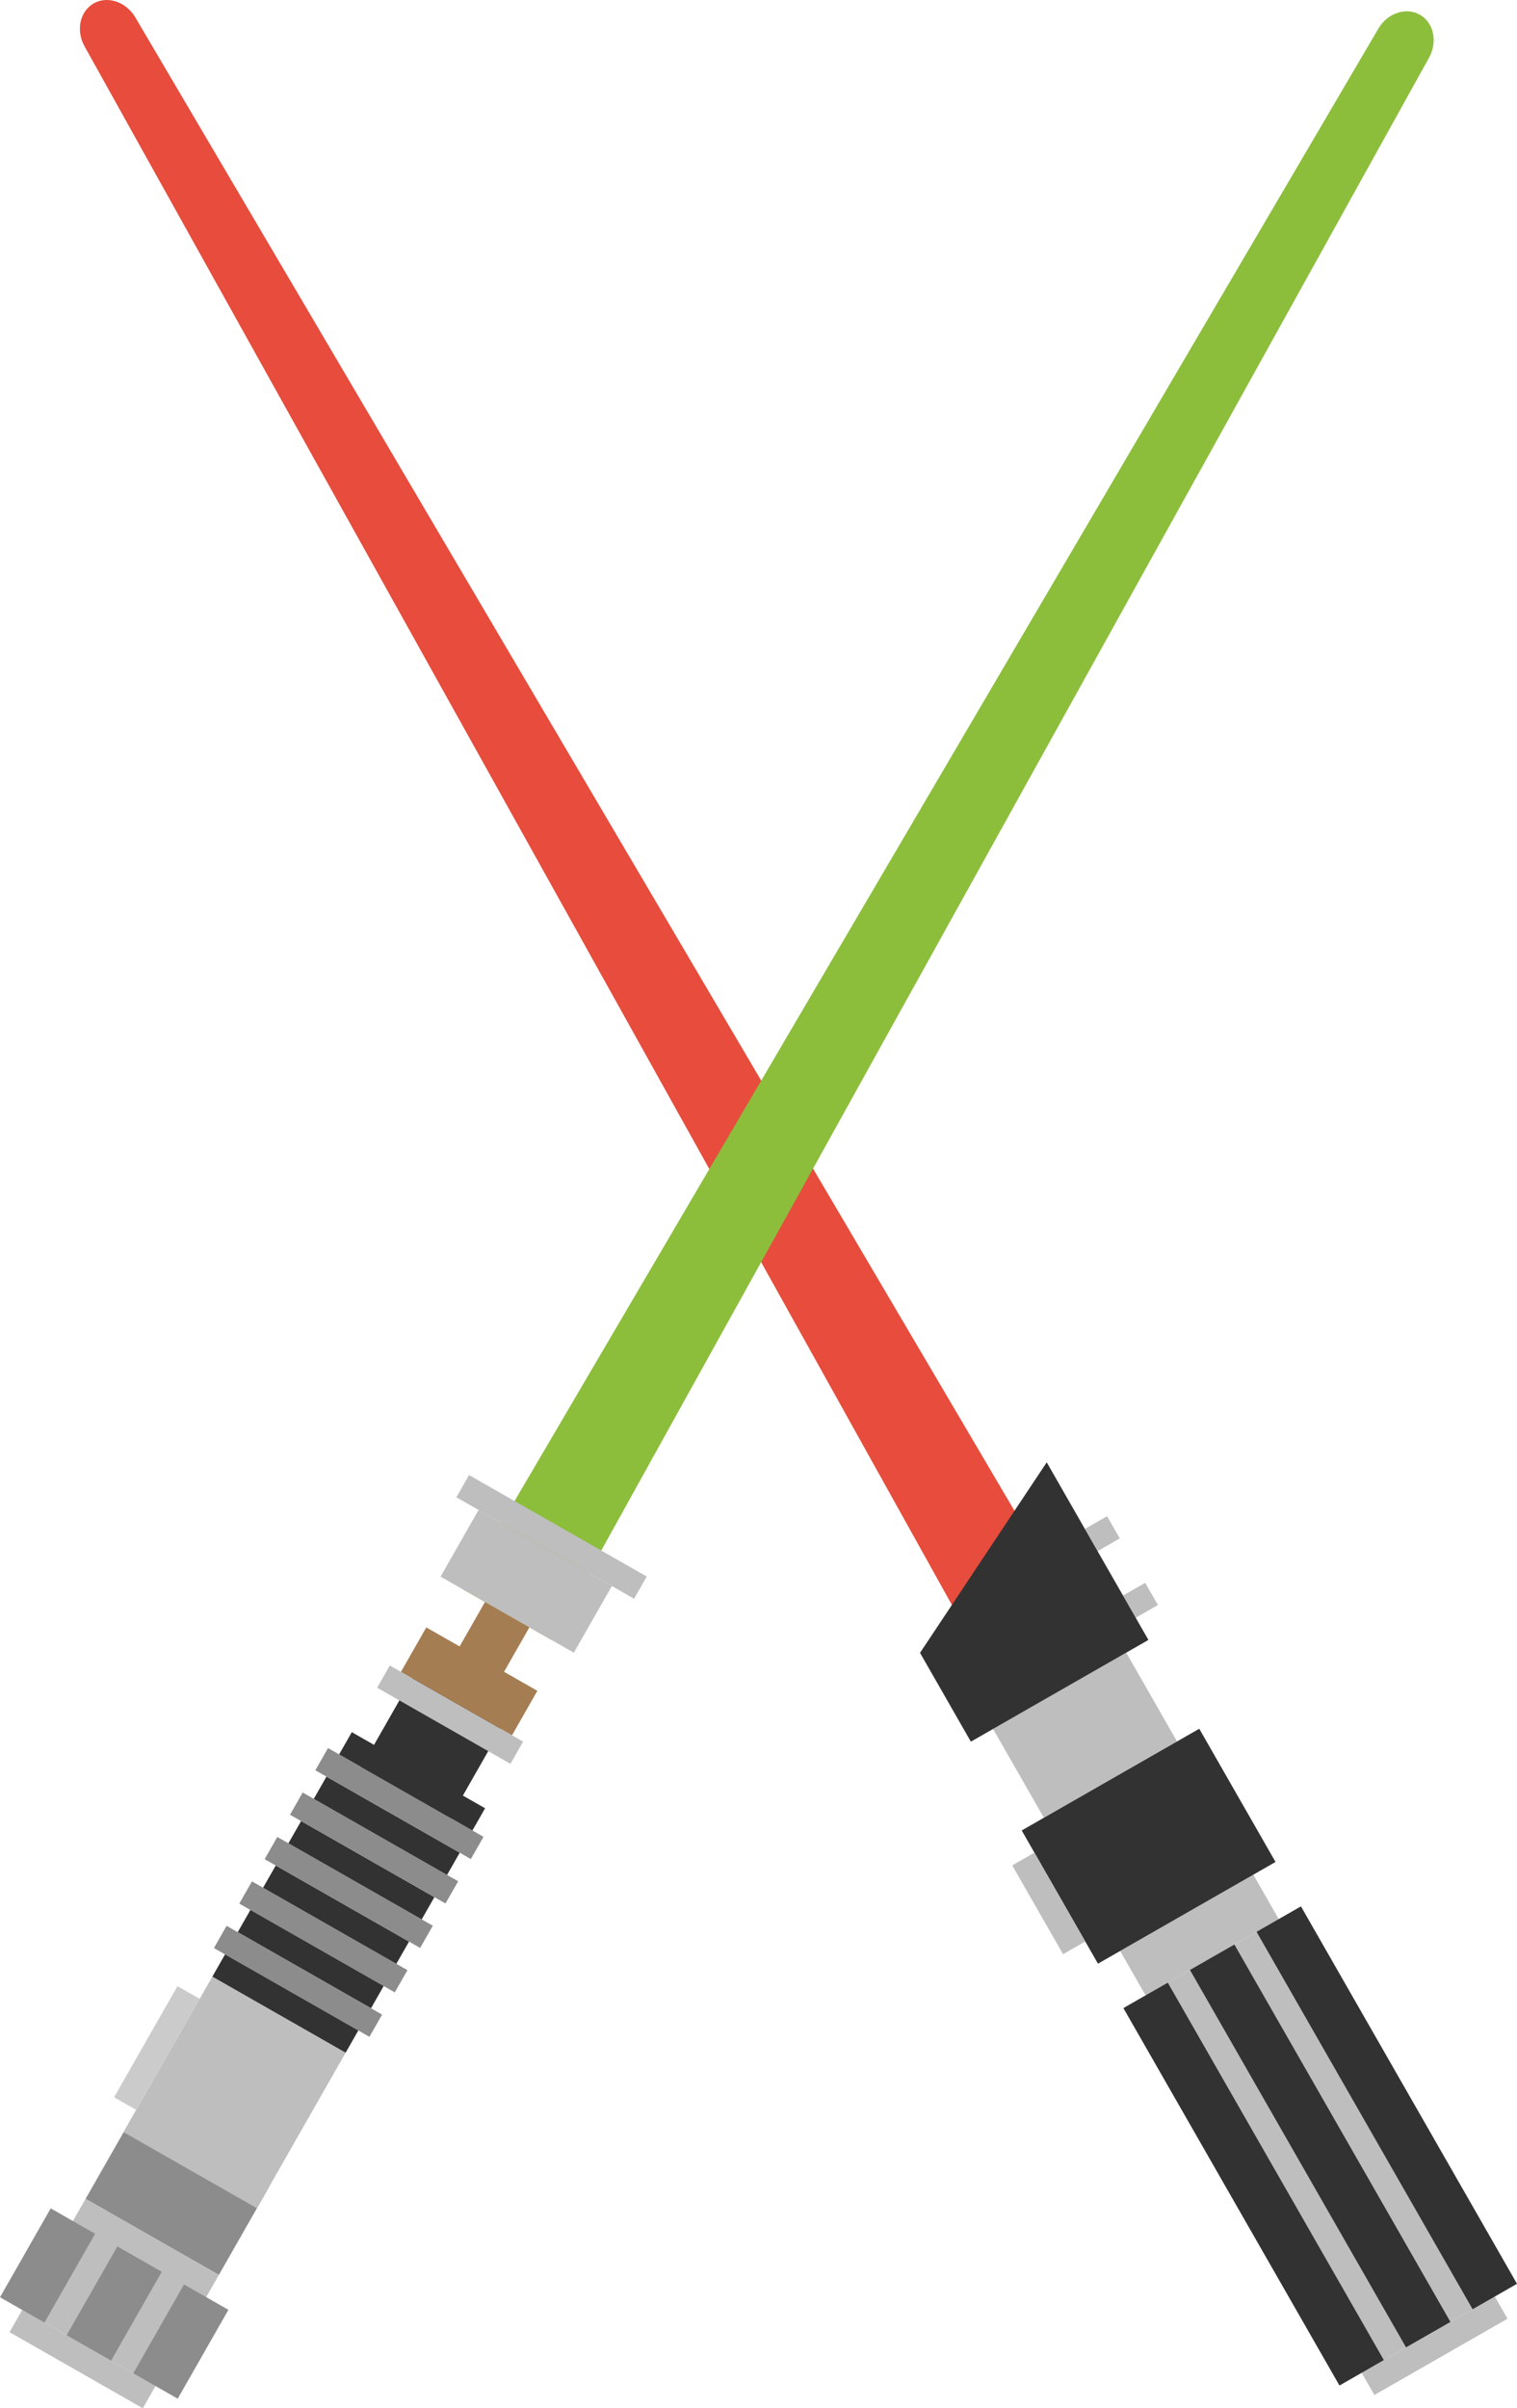 <?xml version="1.0" encoding="UTF-8" standalone="no"?>
<svg
   xmlns:dc="http://purl.org/dc/elements/1.1/"
   xmlns:cc="http://creativecommons.org/ns#"
   xmlns:rdf="http://www.w3.org/1999/02/22-rdf-syntax-ns#"
   xmlns:svg="http://www.w3.org/2000/svg"
   xmlns="http://www.w3.org/2000/svg"
   xmlns:sodipodi="http://sodipodi.sourceforge.net/DTD/sodipodi-0.dtd"
   xmlns:inkscape="http://www.inkscape.org/namespaces/inkscape"
   height="376.507"
   version="1.1"
   viewBox="0 0 237.25 376.507"
   width="237.25"
   id="svg24"
   sodipodi:docname="lightsaber.svg"
   inkscape:version="0.92.2 5c3e80d, 2017-08-06">
  <sodipodi:namedview
     pagecolor="#ffffff"
     bordercolor="#666666"
     borderopacity="1"
     objecttolerance="10"
     gridtolerance="10"
     guidetolerance="10"
     inkscape:pageopacity="0"
     inkscape:pageshadow="2"
     inkscape:window-width="1440"
     inkscape:window-height="835"
     id="namedview26"
     showgrid="false"
     inkscape:zoom="1.1132075"
     inkscape:cx="20.000004"
     inkscape:cy="211.99997"
     inkscape:window-x="0"
     inkscape:window-y="0"
     inkscape:window-maximized="1"
     inkscape:current-layer="svg24"
     fit-margin-top="0"
     fit-margin-left="0"
     fit-margin-right="0"
     fit-margin-bottom="0" />
  <desc
     id="desc4" />
  <defs
     id="defs6" />
  <g
     id="Page-1"
     transform="rotate(-29.799,18.333,10.33)"
     style="fill:none;fill-rule:evenodd;stroke:none;stroke-width:1">
    <g
       id="star-wars-copy"
       transform="translate(-1066,-2367)">
      <g
         id="lightsaber-darth-vader"
         transform="translate(1066,2367)">
        <path
           d="M 24.569,5.04 C 24.493,2.32 22.565,0.088 20.141,0.004 17.617,-0.084 15.509,2.168 15.433,5.04 L 12.001,288 H 28.001 Z"
           id="Fill-1"
           inkscape:connector-curvature="0"
           style="fill:#e74c3c" />
        <path
           d="M 40,288 H 36 V 284 H 40 Z"
           id="Fill-3"
           inkscape:connector-curvature="0"
           style="fill:#bebebe" />
        <path
           d="M 40,300 H 36 V 296 H 40 Z"
           id="Fill-5"
           inkscape:connector-curvature="0"
           style="fill:#bebebe" />
        <path
           d="M 32,424 H 8 V 420 H 32 Z"
           id="Fill-6"
           inkscape:connector-curvature="0"
           style="fill:#bebebe" />
        <path
           d="M 32,352 H 8 V 344 H 32 Z"
           id="Fill-7"
           inkscape:connector-curvature="0"
           style="fill:#bebebe" />
        <path
           d="M 32,320 H 8 V 304 H 32 Z"
           id="Fill-8"
           inkscape:connector-curvature="0"
           style="fill:#bebebe" />
        <path
           d="M 36,344 H 4 V 320 H 36 Z"
           id="Fill-9"
           inkscape:connector-curvature="0"
           style="fill:#323232" />
        <path
           d="M 36,304 H 4 V 288 L 36,272 Z"
           id="Fill-10"
           inkscape:connector-curvature="0"
           style="fill:#323232" />
        <path
           d="M 0,340 H 4 V 324 H 0 Z"
           id="Fill-11"
           inkscape:connector-curvature="0"
           style="fill:#bebebe" />
        <path
           d="M 32,420 H 8 V 352 H 32 Z"
           id="Fill-12"
           inkscape:connector-curvature="0"
           style="fill:#bebebe" />
        <path
           d="M 12,420 H 4 V 352 H 12 Z"
           id="Fill-13"
           inkscape:connector-curvature="0"
           style="fill:#323232" />
        <path
           d="M 36,420 H 28 V 352 H 36 Z"
           id="Fill-14"
           inkscape:connector-curvature="0"
           style="fill:#323232" />
        <path
           d="M 24,420 H 16 V 352 H 24 Z"
           id="Fill-15"
           inkscape:connector-curvature="0"
           style="fill:#323232" />
      </g>
    </g>
  </g>
  <g
     style="fill:none;fill-rule:evenodd;stroke:none;stroke-width:1"
     id="Page-1-7"
     transform="rotate(29.712,114.692,389.577)">
    <g
       id="star-wars-copy-5"
       transform="translate(-1201,-2367)">
      <g
         id="lightsaber-luke-rotj"
         transform="translate(1201,2367)">
        <path
           style="fill:#8cbe3c"
           inkscape:connector-curvature="0"
           d="M 20.569,5.04 C 20.493,2.32 18.565,0.088 16.141,0.004 13.617,-0.084 11.509,2.168 11.433,5.04 L 8.001,288 H 24.001 Z"
           id="Fill-16" />
        <path
           style="fill:#bebebe"
           inkscape:connector-curvature="0"
           d="M 28,424 H 4 V 420 H 28 Z"
           id="Fill-17" />
        <path
           style="fill:#8c8c8c"
           inkscape:connector-curvature="0"
           d="M 28,400 H 4 V 384 H 28 Z"
           id="Fill-18" />
        <path
           style="fill:#8c8c8c"
           inkscape:connector-curvature="0"
           d="M 30,348 H 2 V 344 H 30 Z"
           id="Fill-19" />
        <path
           style="fill:#323232"
           inkscape:connector-curvature="0"
           d="M 28,344 H 4 V 340 H 28 Z"
           id="Fill-20" />
        <path
           style="fill:#8c8c8c"
           inkscape:connector-curvature="0"
           d="M 30,340 H 2 V 336 H 30 Z"
           id="Fill-21" />
        <path
           style="fill:#323232"
           inkscape:connector-curvature="0"
           d="M 28,336 H 4 V 332 H 28 Z"
           id="Fill-22" />
        <path
           style="fill:#8c8c8c"
           inkscape:connector-curvature="0"
           d="M 30,332 H 2 V 328 H 30 Z"
           id="Fill-23" />
        <path
           style="fill:#323232"
           inkscape:connector-curvature="0"
           d="M 28,328 H 4 V 324 H 28 Z"
           id="Fill-24" />
        <path
           style="fill:#8c8c8c"
           inkscape:connector-curvature="0"
           d="M 30,324 H 2 V 320 H 30 Z"
           id="Fill-25" />
        <path
           style="fill:#323232"
           inkscape:connector-curvature="0"
           d="M 28,320 H 4 V 316 H 28 Z"
           id="Fill-26" />
        <path
           style="fill:#323232"
           inkscape:connector-curvature="0"
           d="M 28,352 H 4 V 348 H 28 Z"
           id="Fill-27" />
        <path
           style="fill:#bebebe"
           inkscape:connector-curvature="0"
           d="M 28,388 H 4 V 360 H 28 Z"
           id="Fill-28" />
        <path
           style="fill:#323232"
           inkscape:connector-curvature="0"
           d="M 24,320 H 8 V 300 H 24 Z"
           id="Fill-29" />
        <path
           style="fill:#bebebe"
           inkscape:connector-curvature="0"
           d="M 32,272 H 0 V 276 H 32 Z"
           id="Fill-30" />
        <path
           style="fill:#bebebe"
           inkscape:connector-curvature="0"
           d="M 28,276 H 4 V 288 H 28 Z"
           id="Fill-31" />
        <path
           style="fill:#a57d52"
           inkscape:connector-curvature="0"
           d="M 20,288 H 12 V 300 H 20 Z"
           id="Fill-32" />
        <path
           style="fill:#bebebe"
           inkscape:connector-curvature="0"
           d="M 4,308 H 28 V 304 H 4 Z"
           id="Fill-33" />
        <path
           style="fill:#a57d52"
           inkscape:connector-curvature="0"
           d="M 6,304 H 26 V 296 H 6 Z"
           id="Fill-34" />
        <path
           style="fill:#cbcbcb"
           inkscape:connector-curvature="0"
           d="M 0,384 H 4 V 364 H 0 Z"
           id="Fill-35" />
        <path
           style="fill:#bebebe"
           inkscape:connector-curvature="0"
           d="M 28,420 H 4 V 400 H 28 Z"
           id="Fill-36" />
        <path
           style="fill:#8c8c8c"
           inkscape:connector-curvature="0"
           d="M 8,420 H 0 V 404 H 8 Z"
           id="Fill-37" />
        <path
           style="fill:#8c8c8c"
           inkscape:connector-curvature="0"
           d="M 32,420 H 24 V 404 H 32 Z"
           id="Fill-38" />
        <path
           style="fill:#8c8c8c"
           inkscape:connector-curvature="0"
           d="M 20,420 H 12 V 404 H 20 Z"
           id="Fill-39" />
        <path
           style="fill:#8c8c8c"
           inkscape:connector-curvature="0"
           d="M 30,356 H 2 V 352 H 30 Z"
           id="Fill-40" />
        <path
           style="fill:#323232"
           inkscape:connector-curvature="0"
           d="M 28,360 H 4 V 356 H 28 Z"
           id="Fill-41" />
      </g>
    </g>
  </g>
</svg>
